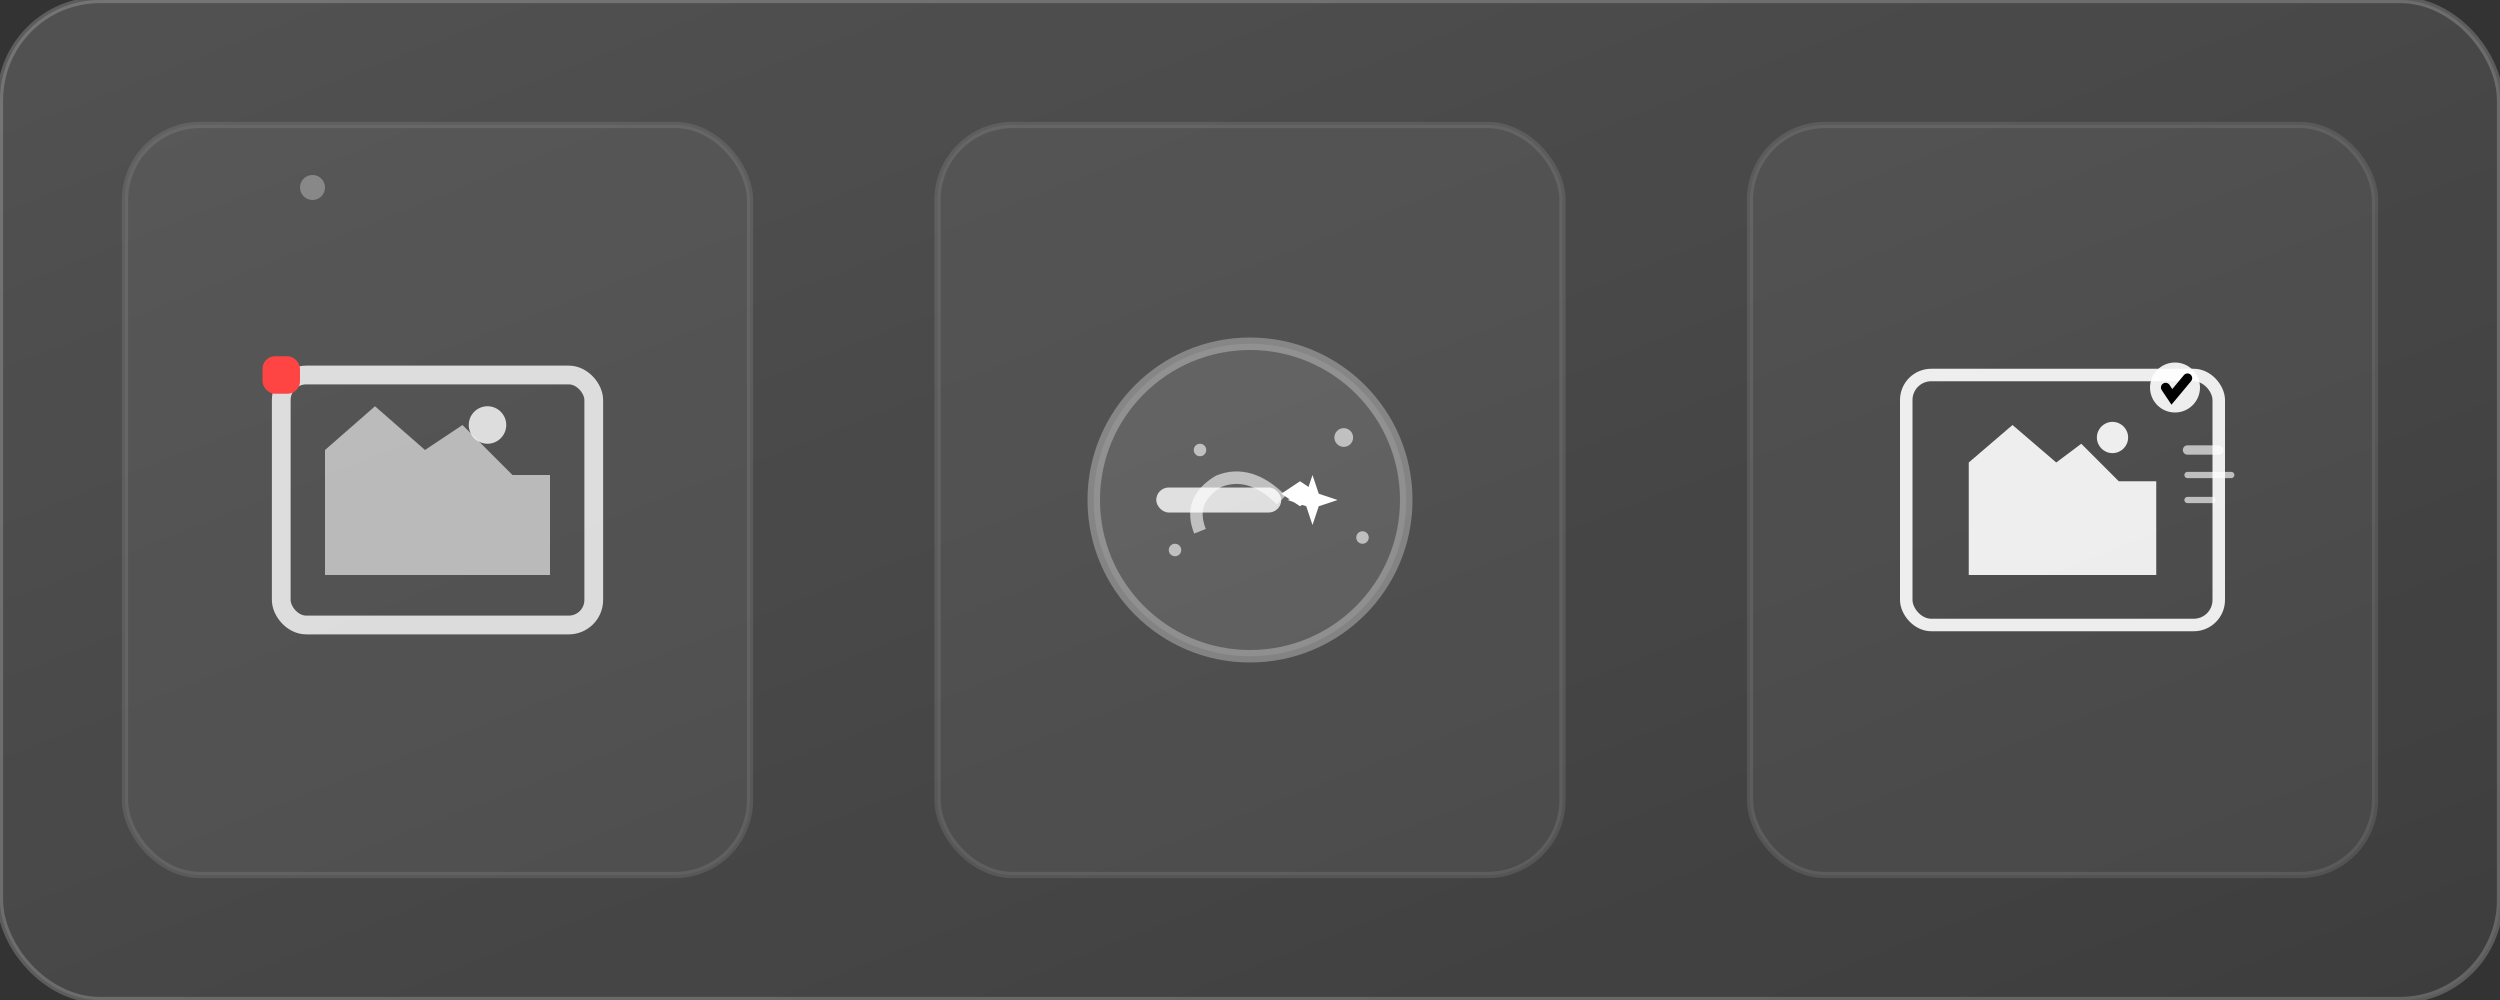 <svg width="400" height="160" viewBox="0 0 400 160" fill="none" xmlns="http://www.w3.org/2000/svg">
  <rect x="0" y="0" width="400" height="160" fill="#333333" stroke="none"/>
  <!-- Background with glassmorphism effect -->
  <defs>
    <linearGradient id="glassBackground" x1="0%" y1="0%" x2="100%" y2="100%">
      <stop offset="0%" style="stop-color:rgba(255,255,255,0.15);stop-opacity:1" />
      <stop offset="100%" style="stop-color:rgba(255,255,255,0.05);stop-opacity:1" />
    </linearGradient>
    
    <!-- After image gradient -->
    <linearGradient id="afterGradient" x1="0%" y1="0%" x2="100%" y2="100%">
      <stop offset="0%" style="stop-color:#667eea;stop-opacity:1" />
      <stop offset="100%" style="stop-color:#764ba2;stop-opacity:1" />
    </linearGradient>
  </defs>
  
  <!-- Main container with glassmorphism -->
  <rect width="400" height="160" fill="url(#glassBackground)" rx="16" stroke="rgba(255,255,255,0.2)" stroke-width="1"/>
  
  <!-- Before Section - Large Image Icon -->
  <g id="beforeSection">
    <!-- Before container -->
    <rect x="20" y="20" width="100" height="120" fill="rgba(255,255,255,0.05)" stroke="rgba(255,255,255,0.1)" rx="12"/>
    
    <!-- Large Image Icon -->
    <g transform="translate(70, 80)">
      <!-- Image frame -->
      <rect x="-25" y="-20" width="50" height="40" fill="none" stroke="rgba(255,255,255,0.8)" stroke-width="3" rx="4"/>
      
      <!-- Mountain icon inside -->
      <polygon points="-18,-8 -10,-15 -2,-8 4,-12 12,-4 18,-4 18,12 -18,12" fill="rgba(255,255,255,0.6)"/>
      
      <!-- Sun/circle -->
      <circle cx="8" cy="-12" r="3" fill="rgba(255,255,255,0.8)"/>
      
      <!-- Corner indicators for "heavy" file -->
      <rect x="-28" y="-23" width="6" height="6" fill="#ff4444" rx="2"/>
    </g>
  </g>
  
  <!-- Magic Wand (Static, Black & White) -->
  <g id="magicSection">
    <!-- Magic container to match others -->
    <rect x="150" y="20" width="100" height="120" fill="rgba(255,255,255,0.05)" stroke="rgba(255,255,255,0.1)" rx="12"/>
    
    <!-- Magic circle background -->
    <circle cx="200" cy="80" r="25" fill="rgba(255,255,255,0.1)" stroke="rgba(255,255,255,0.3)" stroke-width="2"/>
    
    <!-- Magic wand -->
    <g transform="translate(200, 80)">
      <!-- Wand handle -->
      <rect x="-15" y="-2" width="20" height="4" fill="rgba(255,255,255,0.8)" rx="2"/>
      
      <!-- Wand tip -->
      <polygon points="5,-1 8,-3 11,-1 8,1" fill="white"/>
      
      <!-- Star at tip -->
      <g transform="translate(10, 0)">
        <polygon points="0,-4 1,-1 4,0 1,1 0,4 -1,1 -4,0 -1,-1" fill="white"/>
      </g>
      
      <!-- Magic sparkles (static) -->
      <g opacity="0.6">
        <circle cx="-8" cy="-8" r="1" fill="white"/>
        <circle cx="15" cy="-10" r="1.5" fill="white"/>
        <circle cx="-12" cy="8" r="1" fill="white"/>
        <circle cx="18" cy="6" r="1" fill="white"/>
      </g>
      
      <!-- Magic trail (static) -->
      <path d="M 5,0 Q 0,-5 -5,-3 Q -10,0 -8,5" stroke="rgba(255,255,255,0.6)" stroke-width="2" fill="none"/>
    </g>
  </g>
  
  <!-- After Section - Improved to Match Style -->
  <g id="afterSection">
    <!-- After container -->
    <rect x="280" y="20" width="100" height="120" fill="rgba(255,255,255,0.05)" stroke="rgba(255,255,255,0.1)" rx="12"/>
    
    <!-- Optimized Image Icon -->
    <g transform="translate(330, 80)">
      <!-- Clean image frame -->
      <rect x="-25" y="-20" width="50" height="40" fill="none" stroke="rgba(255,255,255,0.9)" stroke-width="2" rx="4"/>
      
      <!-- Simplified, clean mountain icon -->
      <polygon points="-15,-6 -8,-12 -1,-6 3,-9 9,-3 15,-3 15,12 -15,12" fill="rgba(255,255,255,0.9)"/>
      
      <!-- Clean sun/circle -->
      <circle cx="8" cy="-10" r="2.5" fill="rgba(255,255,255,0.9)"/>
      
      <!-- Optimization indicator - checkmark -->
      <g transform="translate(18, -18)">
        <circle cx="0" cy="0" r="4" fill="rgba(255,255,255,0.9)"/>
        <path d="M -1.5,0 L -0.5,1.5 L 2,-1.5" stroke="black" stroke-width="1.5" fill="none" stroke-linecap="round"/>
      </g>
      
      <!-- Clean efficiency lines -->
      <g opacity="0.8">
        <line x1="20" y1="-8" x2="25" y2="-8" stroke="rgba(255,255,255,0.8)" stroke-width="1.5" stroke-linecap="round"/>
        <line x1="20" y1="-4" x2="27" y2="-4" stroke="rgba(255,255,255,0.8)" stroke-width="1" stroke-linecap="round"/>
        <line x1="20" y1="0" x2="24" y2="0" stroke="rgba(255,255,255,0.8)" stroke-width="1" stroke-linecap="round"/>
      </g>
    </g>
  </g>
  
  <!-- Subtle decorative elements -->
  <circle cx="50" cy="30" r="2" fill="rgba(255,255,255,0.3)">
    <animate attributeName="opacity" values="0.3;0.7;0.3" dur="3s" repeatCount="indefinite"/>
  </circle>
  <circle cx="550" cy="30" r="2" fill="rgba(52,211,153,0.5)">
    <animate attributeName="opacity" values="0.5;0.9;0.5" dur="2.5s" repeatCount="indefinite"/>
  </circle>
</svg>
